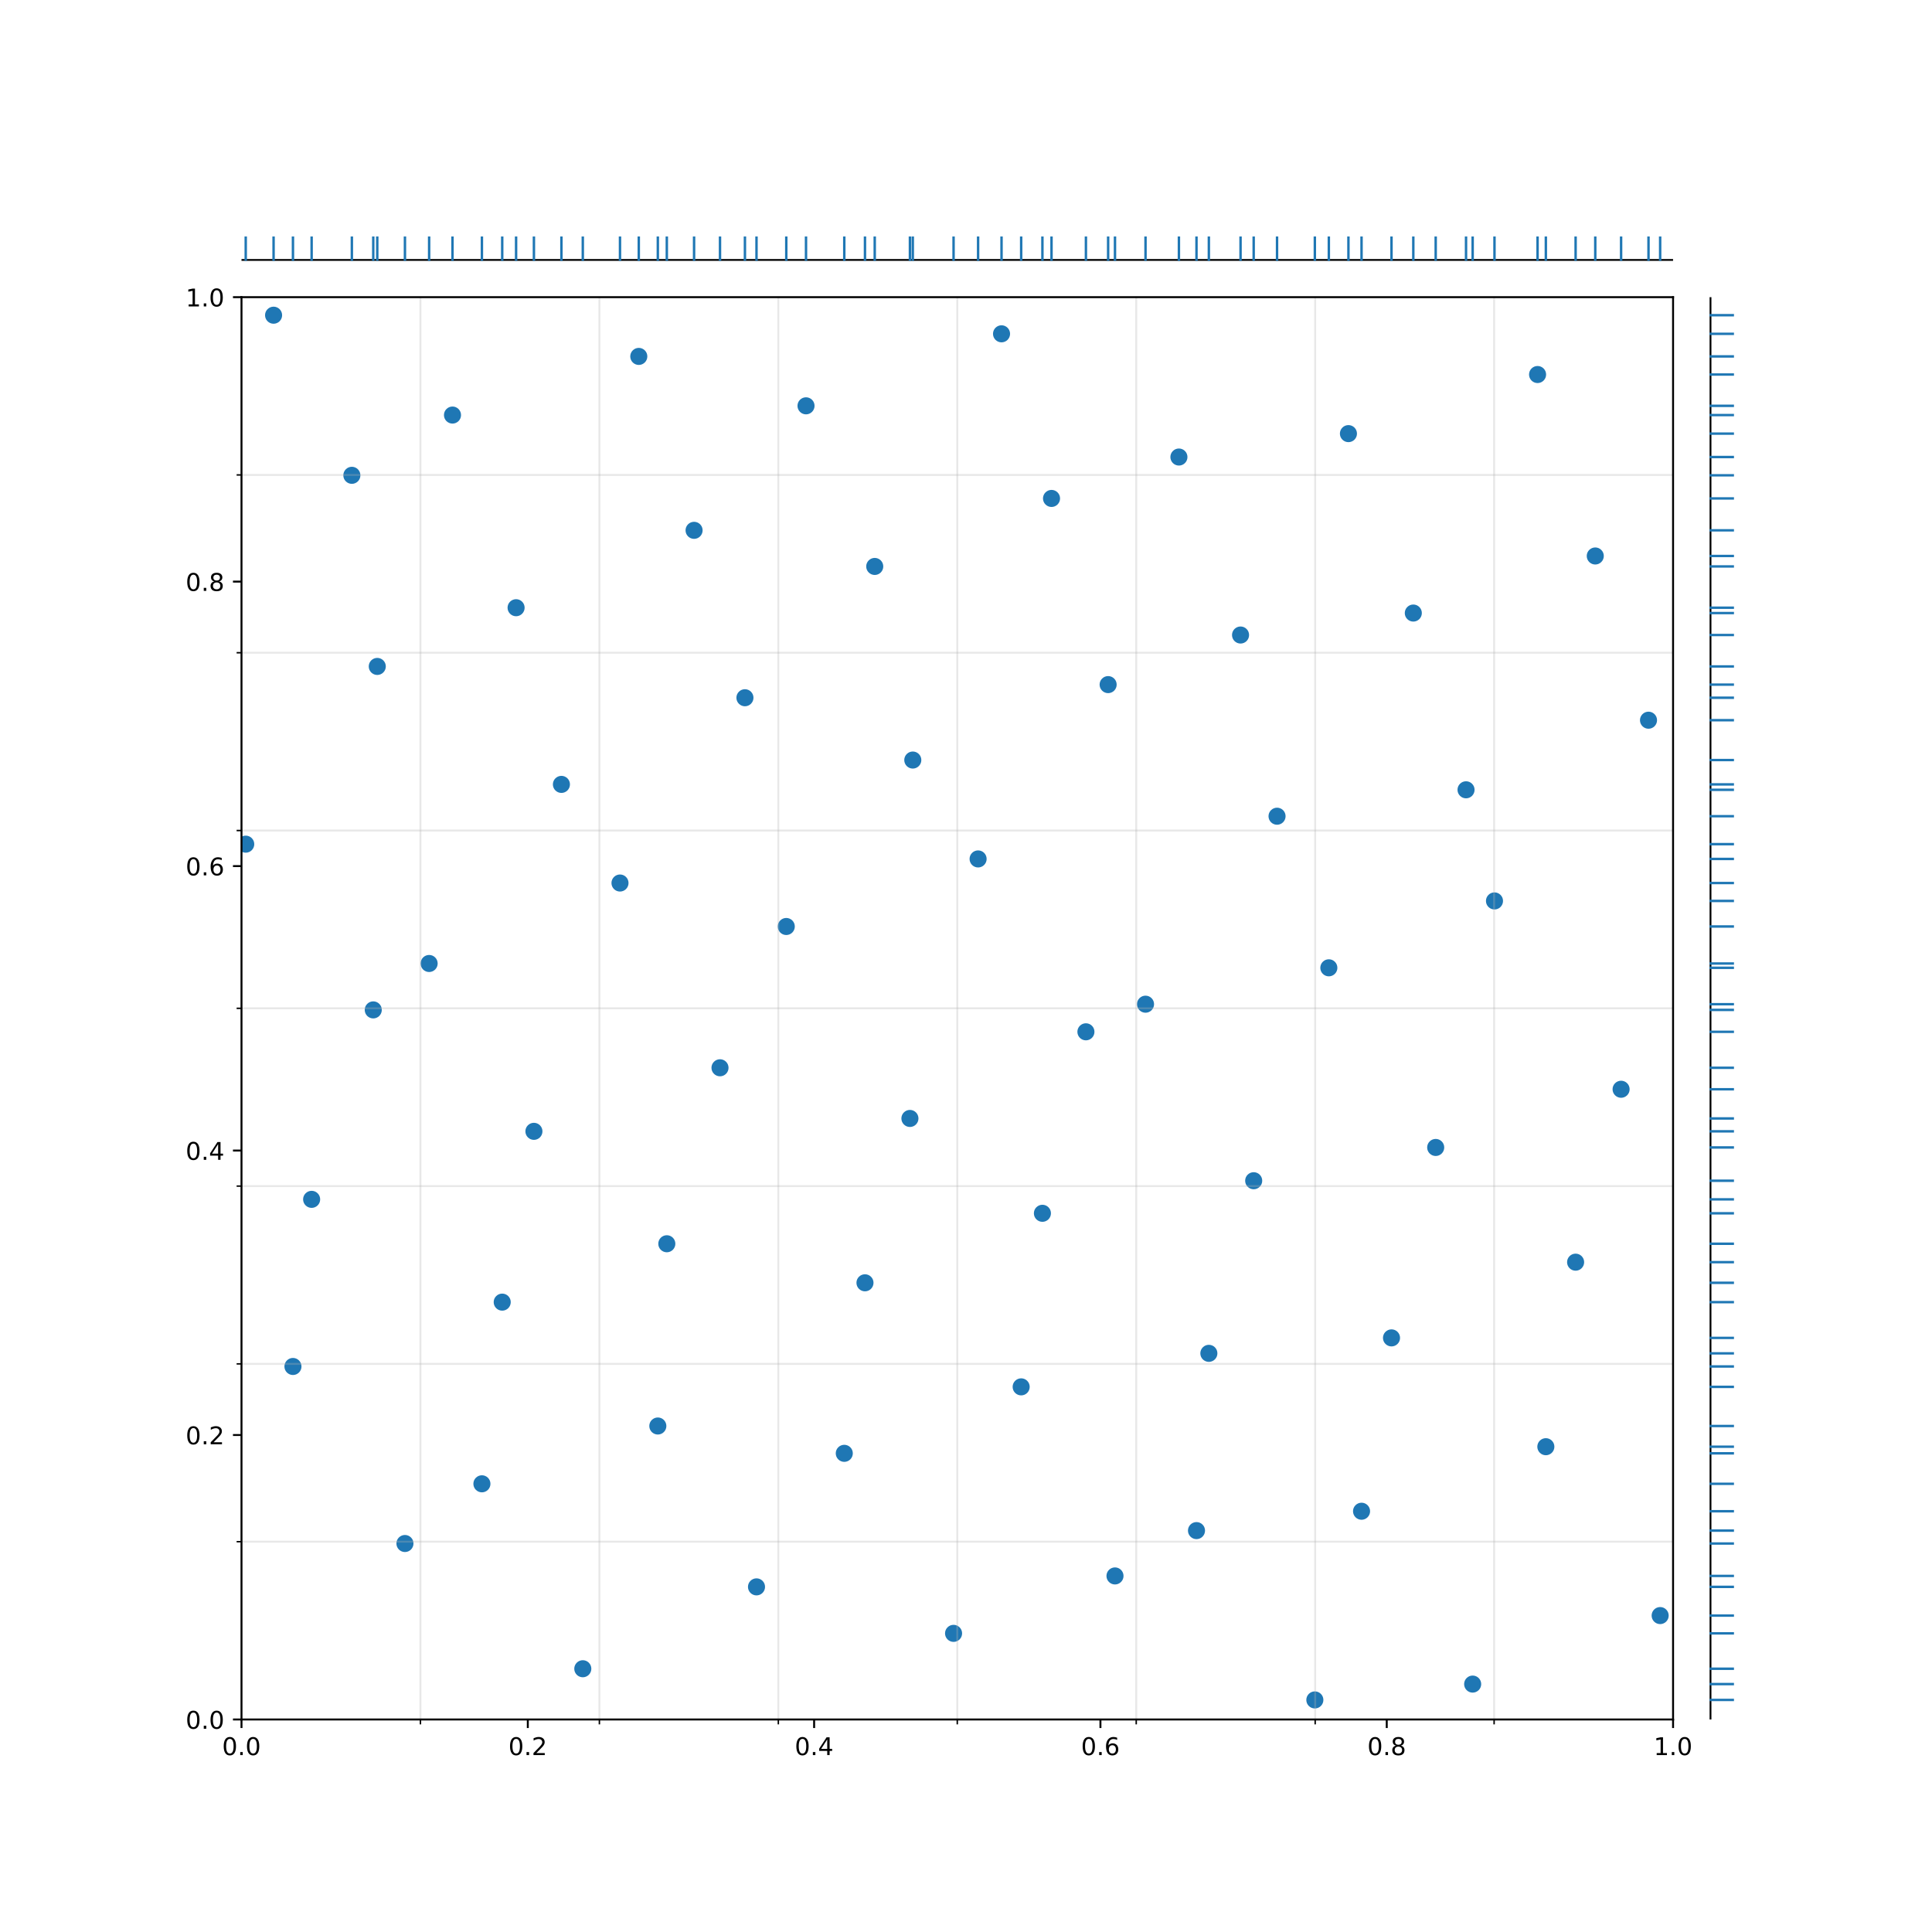 <?xml version="1.0" encoding="utf-8" standalone="no"?>
<!DOCTYPE svg PUBLIC "-//W3C//DTD SVG 1.1//EN"
  "http://www.w3.org/Graphics/SVG/1.1/DTD/svg11.dtd">
<!-- Created with matplotlib (https://matplotlib.org/) -->
<svg height="792pt" version="1.1" viewBox="0 0 792 792" width="792pt" xmlns="http://www.w3.org/2000/svg" xmlns:xlink="http://www.w3.org/1999/xlink">
 <defs>
  <style type="text/css">
*{stroke-linecap:butt;stroke-linejoin:round;}
  </style>
 </defs>
 <g id="figure_1">
  <g id="patch_1">
   <path d="M 0 792 
L 792 792 
L 792 0 
L 0 0 
z
" style="fill:#ffffff;"/>
  </g>
  <g id="axes_1">
   <g id="LineCollection_1">
    <path clip-path="url(#p8d323d53a2)" d="M 99 106.939 
L 685.853 106.939 
" style="fill:none;stroke:#000000;stroke-width:1.5;"/>
   </g>
   <g id="line2d_1">
    <defs>
     <path d="M 0 10 
L 0 -10 
" id="me3a7a4eb72" style="stroke:#1f77b4;"/>
    </defs>
    <g clip-path="url(#p8d323d53a2)">
     <use style="fill:#1f77b4;stroke:#1f77b4;" x="603.699" xlink:href="#me3a7a4eb72" y="106.939"/>
     <use style="fill:#1f77b4;stroke:#1f77b4;" x="445.16" xlink:href="#me3a7a4eb72" y="106.939"/>
     <use style="fill:#1f77b4;stroke:#1f77b4;" x="653.961" xlink:href="#me3a7a4eb72" y="106.939"/>
     <use style="fill:#1f77b4;stroke:#1f77b4;" x="144.24" xlink:href="#me3a7a4eb72" y="106.939"/>
     <use style="fill:#1f77b4;stroke:#1f77b4;" x="358.588" xlink:href="#me3a7a4eb72" y="106.939"/>
     <use style="fill:#1f77b4;stroke:#1f77b4;" x="552.774" xlink:href="#me3a7a4eb72" y="106.939"/>
     <use style="fill:#1f77b4;stroke:#1f77b4;" x="284.53" xlink:href="#me3a7a4eb72" y="106.939"/>
     <use style="fill:#1f77b4;stroke:#1f77b4;" x="211.565" xlink:href="#me3a7a4eb72" y="106.939"/>
     <use style="fill:#1f77b4;stroke:#1f77b4;" x="495.558" xlink:href="#me3a7a4eb72" y="106.939"/>
     <use style="fill:#1f77b4;stroke:#1f77b4;" x="523.509" xlink:href="#me3a7a4eb72" y="106.939"/>
     <use style="fill:#1f77b4;stroke:#1f77b4;" x="508.548" xlink:href="#me3a7a4eb72" y="106.939"/>
     <use style="fill:#1f77b4;stroke:#1f77b4;" x="205.877" xlink:href="#me3a7a4eb72" y="106.939"/>
     <use style="fill:#1f77b4;stroke:#1f77b4;" x="588.546" xlink:href="#me3a7a4eb72" y="106.939"/>
     <use style="fill:#1f77b4;stroke:#1f77b4;" x="346.104" xlink:href="#me3a7a4eb72" y="106.939"/>
     <use style="fill:#1f77b4;stroke:#1f77b4;" x="230.148" xlink:href="#me3a7a4eb72" y="106.939"/>
     <use style="fill:#1f77b4;stroke:#1f77b4;" x="166.002" xlink:href="#me3a7a4eb72" y="106.939"/>
     <use style="fill:#1f77b4;stroke:#1f77b4;" x="322.324" xlink:href="#me3a7a4eb72" y="106.939"/>
     <use style="fill:#1f77b4;stroke:#1f77b4;" x="185.493" xlink:href="#me3a7a4eb72" y="106.939"/>
     <use style="fill:#1f77b4;stroke:#1f77b4;" x="469.593" xlink:href="#me3a7a4eb72" y="106.939"/>
     <use style="fill:#1f77b4;stroke:#1f77b4;" x="454.266" xlink:href="#me3a7a4eb72" y="106.939"/>
     <use style="fill:#1f77b4;stroke:#1f77b4;" x="418.615" xlink:href="#me3a7a4eb72" y="106.939"/>
     <use style="fill:#1f77b4;stroke:#1f77b4;" x="558.149" xlink:href="#me3a7a4eb72" y="106.939"/>
     <use style="fill:#1f77b4;stroke:#1f77b4;" x="218.874" xlink:href="#me3a7a4eb72" y="106.939"/>
     <use style="fill:#1f77b4;stroke:#1f77b4;" x="390.904" xlink:href="#me3a7a4eb72" y="106.939"/>
     <use style="fill:#1f77b4;stroke:#1f77b4;" x="295.156" xlink:href="#me3a7a4eb72" y="106.939"/>
     <use style="fill:#1f77b4;stroke:#1f77b4;" x="374.189" xlink:href="#me3a7a4eb72" y="106.939"/>
     <use style="fill:#1f77b4;stroke:#1f77b4;" x="600.983" xlink:href="#me3a7a4eb72" y="106.939"/>
     <use style="fill:#1f77b4;stroke:#1f77b4;" x="310.119" xlink:href="#me3a7a4eb72" y="106.939"/>
     <use style="fill:#1f77b4;stroke:#1f77b4;" x="154.657" xlink:href="#me3a7a4eb72" y="106.939"/>
     <use style="fill:#1f77b4;stroke:#1f77b4;" x="127.751" xlink:href="#me3a7a4eb72" y="106.939"/>
     <use style="fill:#1f77b4;stroke:#1f77b4;" x="261.864" xlink:href="#me3a7a4eb72" y="106.939"/>
     <use style="fill:#1f77b4;stroke:#1f77b4;" x="100.734" xlink:href="#me3a7a4eb72" y="106.939"/>
     <use style="fill:#1f77b4;stroke:#1f77b4;" x="238.912" xlink:href="#me3a7a4eb72" y="106.939"/>
     <use style="fill:#1f77b4;stroke:#1f77b4;" x="410.566" xlink:href="#me3a7a4eb72" y="106.939"/>
     <use style="fill:#1f77b4;stroke:#1f77b4;" x="400.961" xlink:href="#me3a7a4eb72" y="106.939"/>
     <use style="fill:#1f77b4;stroke:#1f77b4;" x="579.369" xlink:href="#me3a7a4eb72" y="106.939"/>
     <use style="fill:#1f77b4;stroke:#1f77b4;" x="539.007" xlink:href="#me3a7a4eb72" y="106.939"/>
     <use style="fill:#1f77b4;stroke:#1f77b4;" x="112.151" xlink:href="#me3a7a4eb72" y="106.939"/>
     <use style="fill:#1f77b4;stroke:#1f77b4;" x="175.918" xlink:href="#me3a7a4eb72" y="106.939"/>
     <use style="fill:#1f77b4;stroke:#1f77b4;" x="513.934" xlink:href="#me3a7a4eb72" y="106.939"/>
     <use style="fill:#1f77b4;stroke:#1f77b4;" x="664.55" xlink:href="#me3a7a4eb72" y="106.939"/>
     <use style="fill:#1f77b4;stroke:#1f77b4;" x="490.487" xlink:href="#me3a7a4eb72" y="106.939"/>
     <use style="fill:#1f77b4;stroke:#1f77b4;" x="427.324" xlink:href="#me3a7a4eb72" y="106.939"/>
     <use style="fill:#1f77b4;stroke:#1f77b4;" x="120.093" xlink:href="#me3a7a4eb72" y="106.939"/>
     <use style="fill:#1f77b4;stroke:#1f77b4;" x="544.742" xlink:href="#me3a7a4eb72" y="106.939"/>
     <use style="fill:#1f77b4;stroke:#1f77b4;" x="570.431" xlink:href="#me3a7a4eb72" y="106.939"/>
     <use style="fill:#1f77b4;stroke:#1f77b4;" x="483.282" xlink:href="#me3a7a4eb72" y="106.939"/>
     <use style="fill:#1f77b4;stroke:#1f77b4;" x="330.416" xlink:href="#me3a7a4eb72" y="106.939"/>
     <use style="fill:#1f77b4;stroke:#1f77b4;" x="373.011" xlink:href="#me3a7a4eb72" y="106.939"/>
     <use style="fill:#1f77b4;stroke:#1f77b4;" x="675.784" xlink:href="#me3a7a4eb72" y="106.939"/>
     <use style="fill:#1f77b4;stroke:#1f77b4;" x="630.308" xlink:href="#me3a7a4eb72" y="106.939"/>
     <use style="fill:#1f77b4;stroke:#1f77b4;" x="612.647" xlink:href="#me3a7a4eb72" y="106.939"/>
     <use style="fill:#1f77b4;stroke:#1f77b4;" x="305.376" xlink:href="#me3a7a4eb72" y="106.939"/>
     <use style="fill:#1f77b4;stroke:#1f77b4;" x="680.56" xlink:href="#me3a7a4eb72" y="106.939"/>
     <use style="fill:#1f77b4;stroke:#1f77b4;" x="645.903" xlink:href="#me3a7a4eb72" y="106.939"/>
     <use style="fill:#1f77b4;stroke:#1f77b4;" x="457.076" xlink:href="#me3a7a4eb72" y="106.939"/>
     <use style="fill:#1f77b4;stroke:#1f77b4;" x="354.587" xlink:href="#me3a7a4eb72" y="106.939"/>
     <use style="fill:#1f77b4;stroke:#1f77b4;" x="273.354" xlink:href="#me3a7a4eb72" y="106.939"/>
     <use style="fill:#1f77b4;stroke:#1f77b4;" x="269.669" xlink:href="#me3a7a4eb72" y="106.939"/>
     <use style="fill:#1f77b4;stroke:#1f77b4;" x="153.014" xlink:href="#me3a7a4eb72" y="106.939"/>
     <use style="fill:#1f77b4;stroke:#1f77b4;" x="254.159" xlink:href="#me3a7a4eb72" y="106.939"/>
     <use style="fill:#1f77b4;stroke:#1f77b4;" x="197.553" xlink:href="#me3a7a4eb72" y="106.939"/>
     <use style="fill:#1f77b4;stroke:#1f77b4;" x="431.058" xlink:href="#me3a7a4eb72" y="106.939"/>
     <use style="fill:#1f77b4;stroke:#1f77b4;" x="633.701" xlink:href="#me3a7a4eb72" y="106.939"/>
    </g>
   </g>
  </g>
  <g id="axes_2"/>
  <g id="axes_3">
   <g id="patch_2">
    <path d="M 99 704.88 
L 685.853 704.88 
L 685.853 121.813 
L 99 121.813 
z
" style="fill:#ffffff;"/>
   </g>
   <g id="PathCollection_1">
    <defs>
     <path d="M 0 3 
C 0.796 3 1.559 2.684 2.121 2.121 
C 2.684 1.559 3 0.796 3 0 
C 3 -0.796 2.684 -1.559 2.121 -2.121 
C 1.559 -2.684 0.796 -3 0 -3 
C -0.796 -3 -1.559 -2.684 -2.121 -2.121 
C -2.684 -1.559 -3 -0.796 -3 0 
C -3 0.796 -2.684 1.559 -2.121 2.121 
C -1.559 2.684 -0.796 3 0 3 
z
" id="m2f17412fe7" style="stroke:#1f77b4;"/>
    </defs>
    <g clip-path="url(#pb26b22dfcc)">
     <use style="fill:#1f77b4;stroke:#1f77b4;" x="603.699" xlink:href="#m2f17412fe7" y="690.373"/>
     <use style="fill:#1f77b4;stroke:#1f77b4;" x="445.16" xlink:href="#m2f17412fe7" y="422.977"/>
     <use style="fill:#1f77b4;stroke:#1f77b4;" x="653.961" xlink:href="#m2f17412fe7" y="227.918"/>
     <use style="fill:#1f77b4;stroke:#1f77b4;" x="144.24" xlink:href="#m2f17412fe7" y="194.849"/>
     <use style="fill:#1f77b4;stroke:#1f77b4;" x="358.588" xlink:href="#m2f17412fe7" y="232.205"/>
     <use style="fill:#1f77b4;stroke:#1f77b4;" x="552.774" xlink:href="#m2f17412fe7" y="177.759"/>
     <use style="fill:#1f77b4;stroke:#1f77b4;" x="284.53" xlink:href="#m2f17412fe7" y="217.404"/>
     <use style="fill:#1f77b4;stroke:#1f77b4;" x="211.565" xlink:href="#m2f17412fe7" y="249.126"/>
     <use style="fill:#1f77b4;stroke:#1f77b4;" x="495.558" xlink:href="#m2f17412fe7" y="554.786"/>
     <use style="fill:#1f77b4;stroke:#1f77b4;" x="523.509" xlink:href="#m2f17412fe7" y="334.598"/>
     <use style="fill:#1f77b4;stroke:#1f77b4;" x="508.548" xlink:href="#m2f17412fe7" y="260.32"/>
     <use style="fill:#1f77b4;stroke:#1f77b4;" x="205.877" xlink:href="#m2f17412fe7" y="533.793"/>
     <use style="fill:#1f77b4;stroke:#1f77b4;" x="588.546" xlink:href="#m2f17412fe7" y="470.387"/>
     <use style="fill:#1f77b4;stroke:#1f77b4;" x="346.104" xlink:href="#m2f17412fe7" y="595.775"/>
     <use style="fill:#1f77b4;stroke:#1f77b4;" x="230.148" xlink:href="#m2f17412fe7" y="321.552"/>
     <use style="fill:#1f77b4;stroke:#1f77b4;" x="166.002" xlink:href="#m2f17412fe7" y="632.741"/>
     <use style="fill:#1f77b4;stroke:#1f77b4;" x="322.324" xlink:href="#m2f17412fe7" y="379.803"/>
     <use style="fill:#1f77b4;stroke:#1f77b4;" x="185.493" xlink:href="#m2f17412fe7" y="170.149"/>
     <use style="fill:#1f77b4;stroke:#1f77b4;" x="469.593" xlink:href="#m2f17412fe7" y="411.656"/>
     <use style="fill:#1f77b4;stroke:#1f77b4;" x="454.266" xlink:href="#m2f17412fe7" y="280.647"/>
     <use style="fill:#1f77b4;stroke:#1f77b4;" x="418.615" xlink:href="#m2f17412fe7" y="568.526"/>
     <use style="fill:#1f77b4;stroke:#1f77b4;" x="558.149" xlink:href="#m2f17412fe7" y="619.512"/>
     <use style="fill:#1f77b4;stroke:#1f77b4;" x="218.874" xlink:href="#m2f17412fe7" y="463.777"/>
     <use style="fill:#1f77b4;stroke:#1f77b4;" x="390.904" xlink:href="#m2f17412fe7" y="669.577"/>
     <use style="fill:#1f77b4;stroke:#1f77b4;" x="295.156" xlink:href="#m2f17412fe7" y="437.723"/>
     <use style="fill:#1f77b4;stroke:#1f77b4;" x="374.189" xlink:href="#m2f17412fe7" y="311.571"/>
     <use style="fill:#1f77b4;stroke:#1f77b4;" x="600.983" xlink:href="#m2f17412fe7" y="323.769"/>
     <use style="fill:#1f77b4;stroke:#1f77b4;" x="310.119" xlink:href="#m2f17412fe7" y="650.518"/>
     <use style="fill:#1f77b4;stroke:#1f77b4;" x="154.657" xlink:href="#m2f17412fe7" y="273.194"/>
     <use style="fill:#1f77b4;stroke:#1f77b4;" x="127.751" xlink:href="#m2f17412fe7" y="491.659"/>
     <use style="fill:#1f77b4;stroke:#1f77b4;" x="261.864" xlink:href="#m2f17412fe7" y="146.105"/>
     <use style="fill:#1f77b4;stroke:#1f77b4;" x="100.734" xlink:href="#m2f17412fe7" y="346.054"/>
     <use style="fill:#1f77b4;stroke:#1f77b4;" x="238.912" xlink:href="#m2f17412fe7" y="684.08"/>
     <use style="fill:#1f77b4;stroke:#1f77b4;" x="410.566" xlink:href="#m2f17412fe7" y="136.843"/>
     <use style="fill:#1f77b4;stroke:#1f77b4;" x="400.961" xlink:href="#m2f17412fe7" y="352.109"/>
     <use style="fill:#1f77b4;stroke:#1f77b4;" x="579.369" xlink:href="#m2f17412fe7" y="251.314"/>
     <use style="fill:#1f77b4;stroke:#1f77b4;" x="539.007" xlink:href="#m2f17412fe7" y="696.866"/>
     <use style="fill:#1f77b4;stroke:#1f77b4;" x="112.151" xlink:href="#m2f17412fe7" y="129.213"/>
     <use style="fill:#1f77b4;stroke:#1f77b4;" x="175.918" xlink:href="#m2f17412fe7" y="394.969"/>
     <use style="fill:#1f77b4;stroke:#1f77b4;" x="513.934" xlink:href="#m2f17412fe7" y="484.026"/>
     <use style="fill:#1f77b4;stroke:#1f77b4;" x="664.55" xlink:href="#m2f17412fe7" y="446.527"/>
     <use style="fill:#1f77b4;stroke:#1f77b4;" x="490.487" xlink:href="#m2f17412fe7" y="627.452"/>
     <use style="fill:#1f77b4;stroke:#1f77b4;" x="427.324" xlink:href="#m2f17412fe7" y="497.376"/>
     <use style="fill:#1f77b4;stroke:#1f77b4;" x="120.093" xlink:href="#m2f17412fe7" y="560.169"/>
     <use style="fill:#1f77b4;stroke:#1f77b4;" x="544.742" xlink:href="#m2f17412fe7" y="396.74"/>
     <use style="fill:#1f77b4;stroke:#1f77b4;" x="570.431" xlink:href="#m2f17412fe7" y="548.451"/>
     <use style="fill:#1f77b4;stroke:#1f77b4;" x="483.282" xlink:href="#m2f17412fe7" y="187.355"/>
     <use style="fill:#1f77b4;stroke:#1f77b4;" x="330.416" xlink:href="#m2f17412fe7" y="166.363"/>
     <use style="fill:#1f77b4;stroke:#1f77b4;" x="373.011" xlink:href="#m2f17412fe7" y="458.493"/>
     <use style="fill:#1f77b4;stroke:#1f77b4;" x="675.784" xlink:href="#m2f17412fe7" y="295.239"/>
     <use style="fill:#1f77b4;stroke:#1f77b4;" x="630.308" xlink:href="#m2f17412fe7" y="153.532"/>
     <use style="fill:#1f77b4;stroke:#1f77b4;" x="612.647" xlink:href="#m2f17412fe7" y="369.327"/>
     <use style="fill:#1f77b4;stroke:#1f77b4;" x="305.376" xlink:href="#m2f17412fe7" y="286.029"/>
     <use style="fill:#1f77b4;stroke:#1f77b4;" x="680.56" xlink:href="#m2f17412fe7" y="662.285"/>
     <use style="fill:#1f77b4;stroke:#1f77b4;" x="645.903" xlink:href="#m2f17412fe7" y="517.413"/>
     <use style="fill:#1f77b4;stroke:#1f77b4;" x="457.076" xlink:href="#m2f17412fe7" y="646.035"/>
     <use style="fill:#1f77b4;stroke:#1f77b4;" x="354.587" xlink:href="#m2f17412fe7" y="525.868"/>
     <use style="fill:#1f77b4;stroke:#1f77b4;" x="273.354" xlink:href="#m2f17412fe7" y="509.861"/>
     <use style="fill:#1f77b4;stroke:#1f77b4;" x="269.669" xlink:href="#m2f17412fe7" y="584.574"/>
     <use style="fill:#1f77b4;stroke:#1f77b4;" x="153.014" xlink:href="#m2f17412fe7" y="413.994"/>
     <use style="fill:#1f77b4;stroke:#1f77b4;" x="254.159" xlink:href="#m2f17412fe7" y="361.983"/>
     <use style="fill:#1f77b4;stroke:#1f77b4;" x="197.553" xlink:href="#m2f17412fe7" y="608.268"/>
     <use style="fill:#1f77b4;stroke:#1f77b4;" x="431.058" xlink:href="#m2f17412fe7" y="204.328"/>
     <use style="fill:#1f77b4;stroke:#1f77b4;" x="633.701" xlink:href="#m2f17412fe7" y="593.059"/>
    </g>
   </g>
   <g id="matplotlib.axis_1">
    <g id="xtick_1">
     <g id="line2d_2">
      <defs>
       <path d="M 0 0 
L 0 3.5 
" id="ma6753666e3" style="stroke:#000000;stroke-width:0.8;"/>
      </defs>
      <g>
       <use style="stroke:#000000;stroke-width:0.8;" x="99" xlink:href="#ma6753666e3" y="704.88"/>
      </g>
     </g>
     <g id="text_1">
      <!-- 0.0 -->
      <defs>
       <path d="M 31.781 66.406 
Q 24.172 66.406 20.328 58.906 
Q 16.5 51.422 16.5 36.375 
Q 16.5 21.391 20.328 13.891 
Q 24.172 6.391 31.781 6.391 
Q 39.453 6.391 43.281 13.891 
Q 47.125 21.391 47.125 36.375 
Q 47.125 51.422 43.281 58.906 
Q 39.453 66.406 31.781 66.406 
z
M 31.781 74.219 
Q 44.047 74.219 50.516 64.516 
Q 56.984 54.828 56.984 36.375 
Q 56.984 17.969 50.516 8.266 
Q 44.047 -1.422 31.781 -1.422 
Q 19.531 -1.422 13.062 8.266 
Q 6.594 17.969 6.594 36.375 
Q 6.594 54.828 13.062 64.516 
Q 19.531 74.219 31.781 74.219 
z
" id="DejaVuSans-48"/>
       <path d="M 10.688 12.406 
L 21 12.406 
L 21 0 
L 10.688 0 
z
" id="DejaVuSans-46"/>
      </defs>
      <g transform="translate(91.048 719.478)scale(0.1 -0.1)">
       <use xlink:href="#DejaVuSans-48"/>
       <use x="63.623" xlink:href="#DejaVuSans-46"/>
       <use x="95.41" xlink:href="#DejaVuSans-48"/>
      </g>
     </g>
    </g>
    <g id="xtick_2">
     <g id="line2d_3">
      <g>
       <use style="stroke:#000000;stroke-width:0.8;" x="216.371" xlink:href="#ma6753666e3" y="704.88"/>
      </g>
     </g>
     <g id="text_2">
      <!-- 0.2 -->
      <defs>
       <path d="M 19.188 8.297 
L 53.609 8.297 
L 53.609 0 
L 7.328 0 
L 7.328 8.297 
Q 12.938 14.109 22.625 23.891 
Q 32.328 33.688 34.812 36.531 
Q 39.547 41.844 41.422 45.531 
Q 43.312 49.219 43.312 52.781 
Q 43.312 58.594 39.234 62.25 
Q 35.156 65.922 28.609 65.922 
Q 23.969 65.922 18.812 64.312 
Q 13.672 62.703 7.812 59.422 
L 7.812 69.391 
Q 13.766 71.781 18.938 73 
Q 24.125 74.219 28.422 74.219 
Q 39.75 74.219 46.484 68.547 
Q 53.219 62.891 53.219 53.422 
Q 53.219 48.922 51.531 44.891 
Q 49.859 40.875 45.406 35.406 
Q 44.188 33.984 37.641 27.219 
Q 31.109 20.453 19.188 8.297 
z
" id="DejaVuSans-50"/>
      </defs>
      <g transform="translate(208.419 719.478)scale(0.1 -0.1)">
       <use xlink:href="#DejaVuSans-48"/>
       <use x="63.623" xlink:href="#DejaVuSans-46"/>
       <use x="95.41" xlink:href="#DejaVuSans-50"/>
      </g>
     </g>
    </g>
    <g id="xtick_3">
     <g id="line2d_4">
      <g>
       <use style="stroke:#000000;stroke-width:0.8;" x="333.741" xlink:href="#ma6753666e3" y="704.88"/>
      </g>
     </g>
     <g id="text_3">
      <!-- 0.4 -->
      <defs>
       <path d="M 37.797 64.312 
L 12.891 25.391 
L 37.797 25.391 
z
M 35.203 72.906 
L 47.609 72.906 
L 47.609 25.391 
L 58.016 25.391 
L 58.016 17.188 
L 47.609 17.188 
L 47.609 0 
L 37.797 0 
L 37.797 17.188 
L 4.891 17.188 
L 4.891 26.703 
z
" id="DejaVuSans-52"/>
      </defs>
      <g transform="translate(325.79 719.478)scale(0.1 -0.1)">
       <use xlink:href="#DejaVuSans-48"/>
       <use x="63.623" xlink:href="#DejaVuSans-46"/>
       <use x="95.41" xlink:href="#DejaVuSans-52"/>
      </g>
     </g>
    </g>
    <g id="xtick_4">
     <g id="line2d_5">
      <g>
       <use style="stroke:#000000;stroke-width:0.8;" x="451.112" xlink:href="#ma6753666e3" y="704.88"/>
      </g>
     </g>
     <g id="text_4">
      <!-- 0.6 -->
      <defs>
       <path d="M 33.016 40.375 
Q 26.375 40.375 22.484 35.828 
Q 18.609 31.297 18.609 23.391 
Q 18.609 15.531 22.484 10.953 
Q 26.375 6.391 33.016 6.391 
Q 39.656 6.391 43.531 10.953 
Q 47.406 15.531 47.406 23.391 
Q 47.406 31.297 43.531 35.828 
Q 39.656 40.375 33.016 40.375 
z
M 52.594 71.297 
L 52.594 62.312 
Q 48.875 64.062 45.094 64.984 
Q 41.312 65.922 37.594 65.922 
Q 27.828 65.922 22.672 59.328 
Q 17.531 52.734 16.797 39.406 
Q 19.672 43.656 24.016 45.922 
Q 28.375 48.188 33.594 48.188 
Q 44.578 48.188 50.953 41.516 
Q 57.328 34.859 57.328 23.391 
Q 57.328 12.156 50.688 5.359 
Q 44.047 -1.422 33.016 -1.422 
Q 20.359 -1.422 13.672 8.266 
Q 6.984 17.969 6.984 36.375 
Q 6.984 53.656 15.188 63.938 
Q 23.391 74.219 37.203 74.219 
Q 40.922 74.219 44.703 73.484 
Q 48.484 72.75 52.594 71.297 
z
" id="DejaVuSans-54"/>
      </defs>
      <g transform="translate(443.16 719.478)scale(0.1 -0.1)">
       <use xlink:href="#DejaVuSans-48"/>
       <use x="63.623" xlink:href="#DejaVuSans-46"/>
       <use x="95.41" xlink:href="#DejaVuSans-54"/>
      </g>
     </g>
    </g>
    <g id="xtick_5">
     <g id="line2d_6">
      <g>
       <use style="stroke:#000000;stroke-width:0.8;" x="568.482" xlink:href="#ma6753666e3" y="704.88"/>
      </g>
     </g>
     <g id="text_5">
      <!-- 0.8 -->
      <defs>
       <path d="M 31.781 34.625 
Q 24.75 34.625 20.719 30.859 
Q 16.703 27.094 16.703 20.516 
Q 16.703 13.922 20.719 10.156 
Q 24.75 6.391 31.781 6.391 
Q 38.812 6.391 42.859 10.172 
Q 46.922 13.969 46.922 20.516 
Q 46.922 27.094 42.891 30.859 
Q 38.875 34.625 31.781 34.625 
z
M 21.922 38.812 
Q 15.578 40.375 12.031 44.719 
Q 8.5 49.078 8.5 55.328 
Q 8.5 64.062 14.719 69.141 
Q 20.953 74.219 31.781 74.219 
Q 42.672 74.219 48.875 69.141 
Q 55.078 64.062 55.078 55.328 
Q 55.078 49.078 51.531 44.719 
Q 48 40.375 41.703 38.812 
Q 48.828 37.156 52.797 32.312 
Q 56.781 27.484 56.781 20.516 
Q 56.781 9.906 50.312 4.234 
Q 43.844 -1.422 31.781 -1.422 
Q 19.734 -1.422 13.25 4.234 
Q 6.781 9.906 6.781 20.516 
Q 6.781 27.484 10.781 32.312 
Q 14.797 37.156 21.922 38.812 
z
M 18.312 54.391 
Q 18.312 48.734 21.844 45.562 
Q 25.391 42.391 31.781 42.391 
Q 38.141 42.391 41.719 45.562 
Q 45.312 48.734 45.312 54.391 
Q 45.312 60.062 41.719 63.234 
Q 38.141 66.406 31.781 66.406 
Q 25.391 66.406 21.844 63.234 
Q 18.312 60.062 18.312 54.391 
z
" id="DejaVuSans-56"/>
      </defs>
      <g transform="translate(560.531 719.478)scale(0.1 -0.1)">
       <use xlink:href="#DejaVuSans-48"/>
       <use x="63.623" xlink:href="#DejaVuSans-46"/>
       <use x="95.41" xlink:href="#DejaVuSans-56"/>
      </g>
     </g>
    </g>
    <g id="xtick_6">
     <g id="line2d_7">
      <g>
       <use style="stroke:#000000;stroke-width:0.8;" x="685.853" xlink:href="#ma6753666e3" y="704.88"/>
      </g>
     </g>
     <g id="text_6">
      <!-- 1.0 -->
      <defs>
       <path d="M 12.406 8.297 
L 28.516 8.297 
L 28.516 63.922 
L 10.984 60.406 
L 10.984 69.391 
L 28.422 72.906 
L 38.281 72.906 
L 38.281 8.297 
L 54.391 8.297 
L 54.391 0 
L 12.406 0 
z
" id="DejaVuSans-49"/>
      </defs>
      <g transform="translate(677.901 719.478)scale(0.1 -0.1)">
       <use xlink:href="#DejaVuSans-49"/>
       <use x="63.623" xlink:href="#DejaVuSans-46"/>
       <use x="95.41" xlink:href="#DejaVuSans-48"/>
      </g>
     </g>
    </g>
    <g id="xtick_7">
     <g id="line2d_8">
      <path clip-path="url(#pb26b22dfcc)" d="M 172.357 704.88 
L 172.357 121.813 
" style="fill:none;stroke:#b0b0b0;stroke-linecap:square;stroke-opacity:0.3;stroke-width:0.8;"/>
     </g>
     <g id="line2d_9">
      <defs>
       <path d="M 0 0 
L 0 2 
" id="m8328eea7e7" style="stroke:#000000;stroke-width:0.6;"/>
      </defs>
      <g>
       <use style="stroke:#000000;stroke-width:0.6;" x="172.357" xlink:href="#m8328eea7e7" y="704.88"/>
      </g>
     </g>
    </g>
    <g id="xtick_8">
     <g id="line2d_10">
      <path clip-path="url(#pb26b22dfcc)" d="M 245.713 704.88 
L 245.713 121.813 
" style="fill:none;stroke:#b0b0b0;stroke-linecap:square;stroke-opacity:0.3;stroke-width:0.8;"/>
     </g>
     <g id="line2d_11">
      <g>
       <use style="stroke:#000000;stroke-width:0.6;" x="245.713" xlink:href="#m8328eea7e7" y="704.88"/>
      </g>
     </g>
    </g>
    <g id="xtick_9">
     <g id="line2d_12">
      <path clip-path="url(#pb26b22dfcc)" d="M 319.07 704.88 
L 319.07 121.813 
" style="fill:none;stroke:#b0b0b0;stroke-linecap:square;stroke-opacity:0.3;stroke-width:0.8;"/>
     </g>
     <g id="line2d_13">
      <g>
       <use style="stroke:#000000;stroke-width:0.6;" x="319.07" xlink:href="#m8328eea7e7" y="704.88"/>
      </g>
     </g>
    </g>
    <g id="xtick_10">
     <g id="line2d_14">
      <path clip-path="url(#pb26b22dfcc)" d="M 392.426 704.88 
L 392.426 121.813 
" style="fill:none;stroke:#b0b0b0;stroke-linecap:square;stroke-opacity:0.3;stroke-width:0.8;"/>
     </g>
     <g id="line2d_15">
      <g>
       <use style="stroke:#000000;stroke-width:0.6;" x="392.426" xlink:href="#m8328eea7e7" y="704.88"/>
      </g>
     </g>
    </g>
    <g id="xtick_11">
     <g id="line2d_16">
      <path clip-path="url(#pb26b22dfcc)" d="M 465.783 704.88 
L 465.783 121.813 
" style="fill:none;stroke:#b0b0b0;stroke-linecap:square;stroke-opacity:0.3;stroke-width:0.8;"/>
     </g>
     <g id="line2d_17">
      <g>
       <use style="stroke:#000000;stroke-width:0.6;" x="465.783" xlink:href="#m8328eea7e7" y="704.88"/>
      </g>
     </g>
    </g>
    <g id="xtick_12">
     <g id="line2d_18">
      <path clip-path="url(#pb26b22dfcc)" d="M 539.14 704.88 
L 539.14 121.813 
" style="fill:none;stroke:#b0b0b0;stroke-linecap:square;stroke-opacity:0.3;stroke-width:0.8;"/>
     </g>
     <g id="line2d_19">
      <g>
       <use style="stroke:#000000;stroke-width:0.6;" x="539.14" xlink:href="#m8328eea7e7" y="704.88"/>
      </g>
     </g>
    </g>
    <g id="xtick_13">
     <g id="line2d_20">
      <path clip-path="url(#pb26b22dfcc)" d="M 612.496 704.88 
L 612.496 121.813 
" style="fill:none;stroke:#b0b0b0;stroke-linecap:square;stroke-opacity:0.3;stroke-width:0.8;"/>
     </g>
     <g id="line2d_21">
      <g>
       <use style="stroke:#000000;stroke-width:0.6;" x="612.496" xlink:href="#m8328eea7e7" y="704.88"/>
      </g>
     </g>
    </g>
   </g>
   <g id="matplotlib.axis_2">
    <g id="ytick_1">
     <g id="line2d_22">
      <defs>
       <path d="M 0 0 
L -3.5 0 
" id="mf0e61e0994" style="stroke:#000000;stroke-width:0.8;"/>
      </defs>
      <g>
       <use style="stroke:#000000;stroke-width:0.8;" x="99" xlink:href="#mf0e61e0994" y="704.88"/>
      </g>
     </g>
     <g id="text_7">
      <!-- 0.0 -->
      <g transform="translate(76.097 708.679)scale(0.1 -0.1)">
       <use xlink:href="#DejaVuSans-48"/>
       <use x="63.623" xlink:href="#DejaVuSans-46"/>
       <use x="95.41" xlink:href="#DejaVuSans-48"/>
      </g>
     </g>
    </g>
    <g id="ytick_2">
     <g id="line2d_23">
      <g>
       <use style="stroke:#000000;stroke-width:0.8;" x="99" xlink:href="#mf0e61e0994" y="588.267"/>
      </g>
     </g>
     <g id="text_8">
      <!-- 0.2 -->
      <g transform="translate(76.097 592.066)scale(0.1 -0.1)">
       <use xlink:href="#DejaVuSans-48"/>
       <use x="63.623" xlink:href="#DejaVuSans-46"/>
       <use x="95.41" xlink:href="#DejaVuSans-50"/>
      </g>
     </g>
    </g>
    <g id="ytick_3">
     <g id="line2d_24">
      <g>
       <use style="stroke:#000000;stroke-width:0.8;" x="99" xlink:href="#mf0e61e0994" y="471.653"/>
      </g>
     </g>
     <g id="text_9">
      <!-- 0.4 -->
      <g transform="translate(76.097 475.453)scale(0.1 -0.1)">
       <use xlink:href="#DejaVuSans-48"/>
       <use x="63.623" xlink:href="#DejaVuSans-46"/>
       <use x="95.41" xlink:href="#DejaVuSans-52"/>
      </g>
     </g>
    </g>
    <g id="ytick_4">
     <g id="line2d_25">
      <g>
       <use style="stroke:#000000;stroke-width:0.8;" x="99" xlink:href="#mf0e61e0994" y="355.04"/>
      </g>
     </g>
     <g id="text_10">
      <!-- 0.6 -->
      <g transform="translate(76.097 358.839)scale(0.1 -0.1)">
       <use xlink:href="#DejaVuSans-48"/>
       <use x="63.623" xlink:href="#DejaVuSans-46"/>
       <use x="95.41" xlink:href="#DejaVuSans-54"/>
      </g>
     </g>
    </g>
    <g id="ytick_5">
     <g id="line2d_26">
      <g>
       <use style="stroke:#000000;stroke-width:0.8;" x="99" xlink:href="#mf0e61e0994" y="238.427"/>
      </g>
     </g>
     <g id="text_11">
      <!-- 0.8 -->
      <g transform="translate(76.097 242.226)scale(0.1 -0.1)">
       <use xlink:href="#DejaVuSans-48"/>
       <use x="63.623" xlink:href="#DejaVuSans-46"/>
       <use x="95.41" xlink:href="#DejaVuSans-56"/>
      </g>
     </g>
    </g>
    <g id="ytick_6">
     <g id="line2d_27">
      <g>
       <use style="stroke:#000000;stroke-width:0.8;" x="99" xlink:href="#mf0e61e0994" y="121.813"/>
      </g>
     </g>
     <g id="text_12">
      <!-- 1.0 -->
      <g transform="translate(76.097 125.613)scale(0.1 -0.1)">
       <use xlink:href="#DejaVuSans-49"/>
       <use x="63.623" xlink:href="#DejaVuSans-46"/>
       <use x="95.41" xlink:href="#DejaVuSans-48"/>
      </g>
     </g>
    </g>
    <g id="ytick_7">
     <g id="line2d_28">
      <path clip-path="url(#pb26b22dfcc)" d="M 99 631.997 
L 685.853 631.997 
" style="fill:none;stroke:#b0b0b0;stroke-linecap:square;stroke-opacity:0.3;stroke-width:0.8;"/>
     </g>
     <g id="line2d_29">
      <defs>
       <path d="M 0 0 
L -2 0 
" id="m63452ee9f6" style="stroke:#000000;stroke-width:0.6;"/>
      </defs>
      <g>
       <use style="stroke:#000000;stroke-width:0.6;" x="99" xlink:href="#m63452ee9f6" y="631.997"/>
      </g>
     </g>
    </g>
    <g id="ytick_8">
     <g id="line2d_30">
      <path clip-path="url(#pb26b22dfcc)" d="M 99 559.113 
L 685.853 559.113 
" style="fill:none;stroke:#b0b0b0;stroke-linecap:square;stroke-opacity:0.3;stroke-width:0.8;"/>
     </g>
     <g id="line2d_31">
      <g>
       <use style="stroke:#000000;stroke-width:0.6;" x="99" xlink:href="#m63452ee9f6" y="559.113"/>
      </g>
     </g>
    </g>
    <g id="ytick_9">
     <g id="line2d_32">
      <path clip-path="url(#pb26b22dfcc)" d="M 99 486.23 
L 685.853 486.23 
" style="fill:none;stroke:#b0b0b0;stroke-linecap:square;stroke-opacity:0.3;stroke-width:0.8;"/>
     </g>
     <g id="line2d_33">
      <g>
       <use style="stroke:#000000;stroke-width:0.6;" x="99" xlink:href="#m63452ee9f6" y="486.23"/>
      </g>
     </g>
    </g>
    <g id="ytick_10">
     <g id="line2d_34">
      <path clip-path="url(#pb26b22dfcc)" d="M 99 413.347 
L 685.853 413.347 
" style="fill:none;stroke:#b0b0b0;stroke-linecap:square;stroke-opacity:0.3;stroke-width:0.8;"/>
     </g>
     <g id="line2d_35">
      <g>
       <use style="stroke:#000000;stroke-width:0.6;" x="99" xlink:href="#m63452ee9f6" y="413.347"/>
      </g>
     </g>
    </g>
    <g id="ytick_11">
     <g id="line2d_36">
      <path clip-path="url(#pb26b22dfcc)" d="M 99 340.463 
L 685.853 340.463 
" style="fill:none;stroke:#b0b0b0;stroke-linecap:square;stroke-opacity:0.3;stroke-width:0.8;"/>
     </g>
     <g id="line2d_37">
      <g>
       <use style="stroke:#000000;stroke-width:0.6;" x="99" xlink:href="#m63452ee9f6" y="340.463"/>
      </g>
     </g>
    </g>
    <g id="ytick_12">
     <g id="line2d_38">
      <path clip-path="url(#pb26b22dfcc)" d="M 99 267.58 
L 685.853 267.58 
" style="fill:none;stroke:#b0b0b0;stroke-linecap:square;stroke-opacity:0.3;stroke-width:0.8;"/>
     </g>
     <g id="line2d_39">
      <g>
       <use style="stroke:#000000;stroke-width:0.6;" x="99" xlink:href="#m63452ee9f6" y="267.58"/>
      </g>
     </g>
    </g>
    <g id="ytick_13">
     <g id="line2d_40">
      <path clip-path="url(#pb26b22dfcc)" d="M 99 194.697 
L 685.853 194.697 
" style="fill:none;stroke:#b0b0b0;stroke-linecap:square;stroke-opacity:0.3;stroke-width:0.8;"/>
     </g>
     <g id="line2d_41">
      <g>
       <use style="stroke:#000000;stroke-width:0.6;" x="99" xlink:href="#m63452ee9f6" y="194.697"/>
      </g>
     </g>
    </g>
   </g>
   <g id="patch_3">
    <path d="M 99 704.88 
L 99 121.813 
" style="fill:none;stroke:#000000;stroke-linecap:square;stroke-linejoin:miter;stroke-width:0.8;"/>
   </g>
   <g id="patch_4">
    <path d="M 685.853 704.88 
L 685.853 121.813 
" style="fill:none;stroke:#000000;stroke-linecap:square;stroke-linejoin:miter;stroke-width:0.8;"/>
   </g>
   <g id="patch_5">
    <path d="M 99 704.88 
L 685.853 704.88 
" style="fill:none;stroke:#000000;stroke-linecap:square;stroke-linejoin:miter;stroke-width:0.8;"/>
   </g>
   <g id="patch_6">
    <path d="M 99 121.813 
L 685.853 121.813 
" style="fill:none;stroke:#000000;stroke-linecap:square;stroke-linejoin:miter;stroke-width:0.8;"/>
   </g>
  </g>
  <g id="axes_4">
   <g id="LineCollection_2">
    <path clip-path="url(#p3f7e0c8f7c)" d="M 700.823 704.88 
L 700.823 121.813 
" style="fill:none;stroke:#000000;stroke-width:1.5;"/>
   </g>
   <g id="line2d_42">
    <defs>
     <path d="M 10 0 
L -10 -0 
" id="m61a308abe2" style="stroke:#1f77b4;"/>
    </defs>
    <g clip-path="url(#p3f7e0c8f7c)">
     <use style="fill:#1f77b4;stroke:#1f77b4;" x="700.823" xlink:href="#m61a308abe2" y="690.373"/>
     <use style="fill:#1f77b4;stroke:#1f77b4;" x="700.823" xlink:href="#m61a308abe2" y="422.977"/>
     <use style="fill:#1f77b4;stroke:#1f77b4;" x="700.823" xlink:href="#m61a308abe2" y="227.918"/>
     <use style="fill:#1f77b4;stroke:#1f77b4;" x="700.823" xlink:href="#m61a308abe2" y="194.849"/>
     <use style="fill:#1f77b4;stroke:#1f77b4;" x="700.823" xlink:href="#m61a308abe2" y="232.205"/>
     <use style="fill:#1f77b4;stroke:#1f77b4;" x="700.823" xlink:href="#m61a308abe2" y="177.759"/>
     <use style="fill:#1f77b4;stroke:#1f77b4;" x="700.823" xlink:href="#m61a308abe2" y="217.404"/>
     <use style="fill:#1f77b4;stroke:#1f77b4;" x="700.823" xlink:href="#m61a308abe2" y="249.126"/>
     <use style="fill:#1f77b4;stroke:#1f77b4;" x="700.823" xlink:href="#m61a308abe2" y="554.786"/>
     <use style="fill:#1f77b4;stroke:#1f77b4;" x="700.823" xlink:href="#m61a308abe2" y="334.598"/>
     <use style="fill:#1f77b4;stroke:#1f77b4;" x="700.823" xlink:href="#m61a308abe2" y="260.32"/>
     <use style="fill:#1f77b4;stroke:#1f77b4;" x="700.823" xlink:href="#m61a308abe2" y="533.793"/>
     <use style="fill:#1f77b4;stroke:#1f77b4;" x="700.823" xlink:href="#m61a308abe2" y="470.387"/>
     <use style="fill:#1f77b4;stroke:#1f77b4;" x="700.823" xlink:href="#m61a308abe2" y="595.775"/>
     <use style="fill:#1f77b4;stroke:#1f77b4;" x="700.823" xlink:href="#m61a308abe2" y="321.552"/>
     <use style="fill:#1f77b4;stroke:#1f77b4;" x="700.823" xlink:href="#m61a308abe2" y="632.741"/>
     <use style="fill:#1f77b4;stroke:#1f77b4;" x="700.823" xlink:href="#m61a308abe2" y="379.803"/>
     <use style="fill:#1f77b4;stroke:#1f77b4;" x="700.823" xlink:href="#m61a308abe2" y="170.149"/>
     <use style="fill:#1f77b4;stroke:#1f77b4;" x="700.823" xlink:href="#m61a308abe2" y="411.656"/>
     <use style="fill:#1f77b4;stroke:#1f77b4;" x="700.823" xlink:href="#m61a308abe2" y="280.647"/>
     <use style="fill:#1f77b4;stroke:#1f77b4;" x="700.823" xlink:href="#m61a308abe2" y="568.526"/>
     <use style="fill:#1f77b4;stroke:#1f77b4;" x="700.823" xlink:href="#m61a308abe2" y="619.512"/>
     <use style="fill:#1f77b4;stroke:#1f77b4;" x="700.823" xlink:href="#m61a308abe2" y="463.777"/>
     <use style="fill:#1f77b4;stroke:#1f77b4;" x="700.823" xlink:href="#m61a308abe2" y="669.577"/>
     <use style="fill:#1f77b4;stroke:#1f77b4;" x="700.823" xlink:href="#m61a308abe2" y="437.723"/>
     <use style="fill:#1f77b4;stroke:#1f77b4;" x="700.823" xlink:href="#m61a308abe2" y="311.571"/>
     <use style="fill:#1f77b4;stroke:#1f77b4;" x="700.823" xlink:href="#m61a308abe2" y="323.769"/>
     <use style="fill:#1f77b4;stroke:#1f77b4;" x="700.823" xlink:href="#m61a308abe2" y="650.518"/>
     <use style="fill:#1f77b4;stroke:#1f77b4;" x="700.823" xlink:href="#m61a308abe2" y="273.194"/>
     <use style="fill:#1f77b4;stroke:#1f77b4;" x="700.823" xlink:href="#m61a308abe2" y="491.659"/>
     <use style="fill:#1f77b4;stroke:#1f77b4;" x="700.823" xlink:href="#m61a308abe2" y="146.105"/>
     <use style="fill:#1f77b4;stroke:#1f77b4;" x="700.823" xlink:href="#m61a308abe2" y="346.054"/>
     <use style="fill:#1f77b4;stroke:#1f77b4;" x="700.823" xlink:href="#m61a308abe2" y="684.08"/>
     <use style="fill:#1f77b4;stroke:#1f77b4;" x="700.823" xlink:href="#m61a308abe2" y="136.843"/>
     <use style="fill:#1f77b4;stroke:#1f77b4;" x="700.823" xlink:href="#m61a308abe2" y="352.109"/>
     <use style="fill:#1f77b4;stroke:#1f77b4;" x="700.823" xlink:href="#m61a308abe2" y="251.314"/>
     <use style="fill:#1f77b4;stroke:#1f77b4;" x="700.823" xlink:href="#m61a308abe2" y="696.866"/>
     <use style="fill:#1f77b4;stroke:#1f77b4;" x="700.823" xlink:href="#m61a308abe2" y="129.213"/>
     <use style="fill:#1f77b4;stroke:#1f77b4;" x="700.823" xlink:href="#m61a308abe2" y="394.969"/>
     <use style="fill:#1f77b4;stroke:#1f77b4;" x="700.823" xlink:href="#m61a308abe2" y="484.026"/>
     <use style="fill:#1f77b4;stroke:#1f77b4;" x="700.823" xlink:href="#m61a308abe2" y="446.527"/>
     <use style="fill:#1f77b4;stroke:#1f77b4;" x="700.823" xlink:href="#m61a308abe2" y="627.452"/>
     <use style="fill:#1f77b4;stroke:#1f77b4;" x="700.823" xlink:href="#m61a308abe2" y="497.376"/>
     <use style="fill:#1f77b4;stroke:#1f77b4;" x="700.823" xlink:href="#m61a308abe2" y="560.169"/>
     <use style="fill:#1f77b4;stroke:#1f77b4;" x="700.823" xlink:href="#m61a308abe2" y="396.74"/>
     <use style="fill:#1f77b4;stroke:#1f77b4;" x="700.823" xlink:href="#m61a308abe2" y="548.451"/>
     <use style="fill:#1f77b4;stroke:#1f77b4;" x="700.823" xlink:href="#m61a308abe2" y="187.355"/>
     <use style="fill:#1f77b4;stroke:#1f77b4;" x="700.823" xlink:href="#m61a308abe2" y="166.363"/>
     <use style="fill:#1f77b4;stroke:#1f77b4;" x="700.823" xlink:href="#m61a308abe2" y="458.493"/>
     <use style="fill:#1f77b4;stroke:#1f77b4;" x="700.823" xlink:href="#m61a308abe2" y="295.239"/>
     <use style="fill:#1f77b4;stroke:#1f77b4;" x="700.823" xlink:href="#m61a308abe2" y="153.532"/>
     <use style="fill:#1f77b4;stroke:#1f77b4;" x="700.823" xlink:href="#m61a308abe2" y="369.327"/>
     <use style="fill:#1f77b4;stroke:#1f77b4;" x="700.823" xlink:href="#m61a308abe2" y="286.029"/>
     <use style="fill:#1f77b4;stroke:#1f77b4;" x="700.823" xlink:href="#m61a308abe2" y="662.285"/>
     <use style="fill:#1f77b4;stroke:#1f77b4;" x="700.823" xlink:href="#m61a308abe2" y="517.413"/>
     <use style="fill:#1f77b4;stroke:#1f77b4;" x="700.823" xlink:href="#m61a308abe2" y="646.035"/>
     <use style="fill:#1f77b4;stroke:#1f77b4;" x="700.823" xlink:href="#m61a308abe2" y="525.868"/>
     <use style="fill:#1f77b4;stroke:#1f77b4;" x="700.823" xlink:href="#m61a308abe2" y="509.861"/>
     <use style="fill:#1f77b4;stroke:#1f77b4;" x="700.823" xlink:href="#m61a308abe2" y="584.574"/>
     <use style="fill:#1f77b4;stroke:#1f77b4;" x="700.823" xlink:href="#m61a308abe2" y="413.994"/>
     <use style="fill:#1f77b4;stroke:#1f77b4;" x="700.823" xlink:href="#m61a308abe2" y="361.983"/>
     <use style="fill:#1f77b4;stroke:#1f77b4;" x="700.823" xlink:href="#m61a308abe2" y="608.268"/>
     <use style="fill:#1f77b4;stroke:#1f77b4;" x="700.823" xlink:href="#m61a308abe2" y="204.328"/>
     <use style="fill:#1f77b4;stroke:#1f77b4;" x="700.823" xlink:href="#m61a308abe2" y="593.059"/>
    </g>
   </g>
  </g>
 </g>
 <defs>
  <clipPath id="p8d323d53a2">
   <rect height="11.899" width="586.853" x="99" y="95.04"/>
  </clipPath>
  <clipPath id="pb26b22dfcc">
   <rect height="583.067" width="586.853" x="99" y="121.813"/>
  </clipPath>
  <clipPath id="p3f7e0c8f7c">
   <rect height="583.067" width="11.977" x="700.823" y="121.813"/>
  </clipPath>
 </defs>
</svg>

